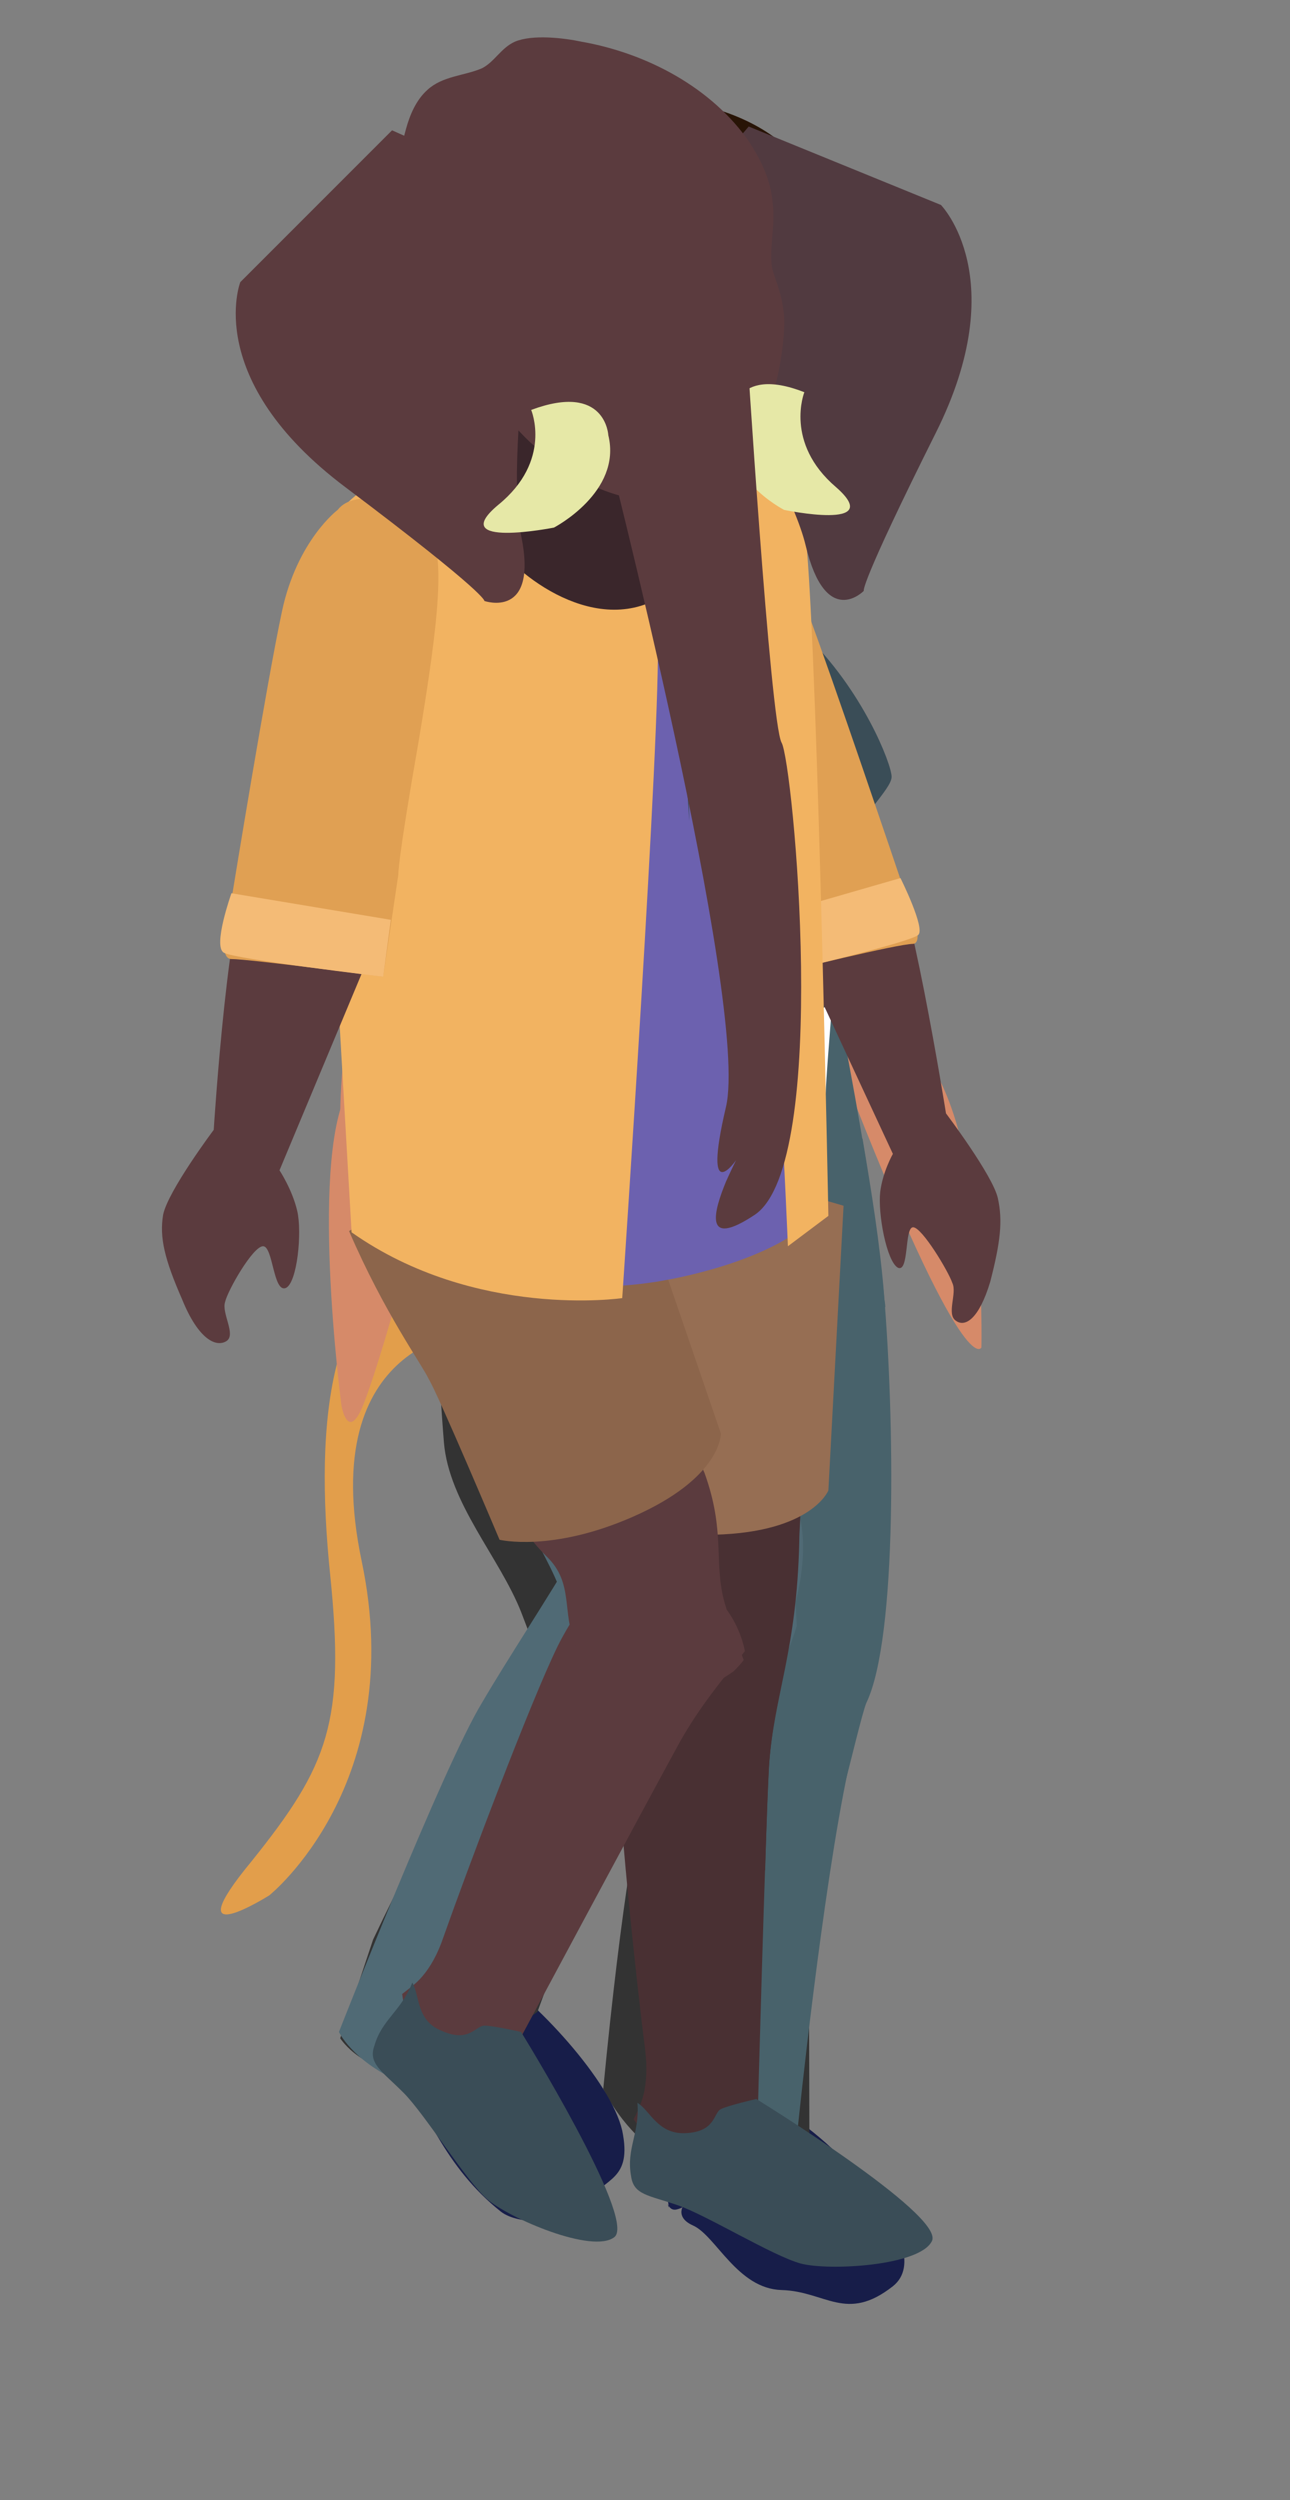 <?xml version="1.0" encoding="utf-8"?>
<!-- Generator: Adobe Illustrator 22.0.1, SVG Export Plug-In . SVG Version: 6.00 Build 0)  -->
<svg version="1.1" id="Layer_1" xmlns="http://www.w3.org/2000/svg" xmlns:xlink="http://www.w3.org/1999/xlink" x="0px" y="0px"
	 viewBox="0 0 102 197.6" style="enable-background:new 0 0 102 197.6;" xml:space="preserve">
<rect x="0" y="0" width="102" height="197.6" fill="#808080" stroke="none"/>
<style type="text/css">
	.st0{fill:#281406;}
	.st1{fill:#E29E4B;}
	.st2{fill:#D68A69;}
	.st3{fill:#171D49;}
	.st4{fill:#333333;}
	.st5{fill:#48626B;}
	.st6{fill:#506A75;}
	.st7{fill:#FFFFFF;}
	.st8{fill:#3A4D57;}
	.st9{opacity:0.3;fill:#E8B9A0;enable-background:new    ;}
	.st10{fill:#562809;}
	.st11{fill:none;stroke:#331908;stroke-width:0.5;stroke-miterlimit:10;}
	.st12{fill:none;stroke:#231307;stroke-width:0.5;stroke-miterlimit:10;}
	.st13{fill:#4F2508;stroke:#5E2B08;stroke-width:0.5;stroke-miterlimit:10;}
	.st14{fill:#5B3B3E;}
	.st15{fill:#E0A053;}
	.st16{fill:#F4BB76;}
	.st17{fill:#493033;}
	.st18{fill:#966E53;}
	.st19{fill:#8C654B;}
	.st20{fill:#6C61AF;}
	.st21{fill:#F2B361;}
	.st22{fill:#513A40;}
	.st23{fill:#3A262B;}
	.st24{fill:#E6E8A7;}


@-webkit-keyframes leg_back_top {
  0% { -webkit-transform: translateX(0); transform: translateX(0);}
  14% {
    -webkit-transform-origin: 20% 40%;
            transform-origin: 20% 40%;
    -webkit-transform: translate(-20%, 0%) rotateZ(15deg);
            transform: translate(-20%, 0%) rotateZ(15deg);
  }
  21% {
    -webkit-transform-origin: 20% 40%;
            transform-origin: 20% 40%;
    -webkit-transform: translate(-40%, -20%) rotateZ(25deg);
            transform: translate(-40%, -20%) rotateZ(25deg);
  }
  28% {
    -webkit-transform-origin: 20% 40%;
            transform-origin: 20% 40%;
    -webkit-transform: translate(-20%, 0%) rotateZ(15deg);
            transform: translate(-20%, 0%) rotateZ(15deg);
  }
  35% {
    -webkit-transform-origin: 20% 40%;
            transform-origin: 20% 40%;
    -webkit-transform: translate(0%, 0%) rotateZ(0deg);
            transform: translate(0%, 0%) rotateZ(0deg);
  }
  42% {
    -webkit-transform-origin: 20% 40%;
            transform-origin: 20% 40%;
    -webkit-transform: translate(0%, 0%) rotateZ(-25deg);
            transform: translate(0%, 0%) rotateZ(-25deg);
  }
  49% {
    -webkit-transform-origin: 20% 40%;
            transform-origin: 20% 40%;
    -webkit-transform: translate(10%, -10%) rotateZ(-40deg);
            transform: translate(10%, -10%) rotateZ(-40deg);
  }
  60% {
    -webkit-transform-origin: 20% 40%;
            transform-origin: 20% 40%;
    -webkit-transform: translate(0%, 0%) rotateZ(-25deg);
            transform: translate(0%, 0%) rotateZ(-25deg);
  }
  70% {
    -webkit-transform-origin: 20% 40%;
            transform-origin: 20% 40%;
    -webkit-transform: translate(0%, 0%) rotateZ(-15deg);
            transform: translate(0%, 0%) rotateZ(-15deg);
  }
  80% {
    -webkit-transform-origin: 20% 40%;
            transform-origin: 20% 40%;
    -webkit-transform: translate(0%, 0%) rotateZ(-10deg);
            transform: translate(0%, 0%) rotateZ(-10deg);
  }
  90% {
    -webkit-transform-origin: 20% 40%;
            transform-origin: 20% 40%;
    -webkit-transform: translate(0%, 0%) rotateZ(-0deg);
            transform: translate(0%, 0%) rotateZ(-0deg);
  }
}
@keyframes leg_back_top {
  0% { -webkit-transform: translateX(0); transform: translateX(0);}
  14% {
    -webkit-transform-origin: 20% 40%;
            transform-origin: 20% 40%;
    -webkit-transform: translate(-20%, 0%) rotateZ(15deg);
            transform: translate(-20%, 0%) rotateZ(15deg);
  }
  21% {
    -webkit-transform-origin: 20% 40%;
            transform-origin: 20% 40%;
    -webkit-transform: translate(-40%, -20%) rotateZ(25deg);
            transform: translate(-40%, -20%) rotateZ(25deg);
  }
  28% {
    -webkit-transform-origin: 20% 40%;
            transform-origin: 20% 40%;
    -webkit-transform: translate(-20%, 0%) rotateZ(15deg);
            transform: translate(-20%, 0%) rotateZ(15deg);
  }
  35% {
    -webkit-transform-origin: 20% 40%;
            transform-origin: 20% 40%;
    -webkit-transform: translate(0%, 0%) rotateZ(0deg);
            transform: translate(0%, 0%) rotateZ(0deg);
  }
  42% {
    -webkit-transform-origin: 20% 40%;
            transform-origin: 20% 40%;
    -webkit-transform: translate(0%, 0%) rotateZ(-25deg);
            transform: translate(0%, 0%) rotateZ(-25deg);
  }
  49% {
    -webkit-transform-origin: 20% 40%;
            transform-origin: 20% 40%;
    -webkit-transform: translate(10%, -10%) rotateZ(-40deg);
            transform: translate(10%, -10%) rotateZ(-40deg);
  }
  60% {
    -webkit-transform-origin: 20% 40%;
            transform-origin: 20% 40%;
    -webkit-transform: translate(0%, 0%) rotateZ(-25deg);
            transform: translate(0%, 0%) rotateZ(-25deg);
  }
  70% {
    -webkit-transform-origin: 20% 40%;
            transform-origin: 20% 40%;
    -webkit-transform: translate(0%, 0%) rotateZ(-15deg);
            transform: translate(0%, 0%) rotateZ(-15deg);
  }
  80% {
    -webkit-transform-origin: 20% 40%;
            transform-origin: 20% 40%;
    -webkit-transform: translate(0%, 0%) rotateZ(-10deg);
            transform: translate(0%, 0%) rotateZ(-10deg);
  }
  90% {
    -webkit-transform-origin: 20% 40%;
            transform-origin: 20% 40%;
    -webkit-transform: translate(0%, 0%) rotateZ(-0deg);
            transform: translate(0%, 0%) rotateZ(-0deg);
  }
}
@-webkit-keyframes leg_back_bot {
  0% { -webkit-transform: translateX(0); transform: translateX(0);}
  14% {
    -webkit-transform-origin: 20% 40%;
            transform-origin: 20% 40%;
    -webkit-transform: translate(-90%, -20%) rotateZ(15deg);
            transform: translate(-90%, -20%) rotateZ(15deg);
  }
  21% {
    -webkit-transform-origin: 20% 40%;
            transform-origin: 20% 40%;
    -webkit-transform: translate(-130%, -50%) rotateZ(25deg);
            transform: translate(-130%, -50%) rotateZ(25deg);
  }
  28% {
    -webkit-transform-origin: 20% 40%;
            transform-origin: 20% 40%;
    -webkit-transform: translate(-80%, -30%) rotateZ(90deg);
            transform: translate(-80%, -30%) rotateZ(90deg);
  }
  35% {
    -webkit-transform-origin: 20% 40%;
            transform-origin: 20% 40%;
    -webkit-transform: translate(-50%, -20%) rotateZ(70deg);
            transform: translate(-50%, -20%) rotateZ(70deg);
  }
  42% {
    -webkit-transform-origin: 20% 40%;
            transform-origin: 20% 40%;
    -webkit-transform: translate(30%, -10%) rotateZ(20deg);
            transform: translate(30%, -10%) rotateZ(20deg);
  }
  49% {
    -webkit-transform-origin: 20% 40%;
            transform-origin: 20% 40%;
    -webkit-transform: translate(60%, -30%) rotateZ(20deg);
            transform: translate(60%, -30%) rotateZ(20deg);
  }
  60% {
    -webkit-transform-origin: 20% 40%;
            transform-origin: 20% 40%;
    -webkit-transform: translate(30%, -10%) rotateZ(20deg);
            transform: translate(30%, -10%) rotateZ(20deg);
  }
  70% {
    -webkit-transform-origin: 20% 40%;
            transform-origin: 20% 40%;
    -webkit-transform: translate(70%, 10%) rotateZ(-20deg);
            transform: translate(70%, 10%) rotateZ(-20deg);
  }
  80% {
    -webkit-transform-origin: 20% 40%;
            transform-origin: 20% 40%;
    -webkit-transform: translate(50%, 10%) rotateZ(-15deg);
            transform: translate(50%, 10%) rotateZ(-15deg);
  }
  90% {
    -webkit-transform-origin: 20% 40%;
            transform-origin: 20% 40%;
    -webkit-transform: translate(0%, 10%) rotateZ(0deg);
            transform: translate(0%, 10%) rotateZ(0deg);
  }
}
@keyframes leg_back_bot {
  0% { -webkit-transform: translateX(0); transform: translateX(0);}
  14% {
    -webkit-transform-origin: 20% 40%;
            transform-origin: 20% 40%;
    -webkit-transform: translate(-90%, -20%) rotateZ(15deg);
            transform: translate(-90%, -20%) rotateZ(15deg);
  }
  21% {
    -webkit-transform-origin: 20% 40%;
            transform-origin: 20% 40%;
    -webkit-transform: translate(-130%, -50%) rotateZ(25deg);
            transform: translate(-130%, -50%) rotateZ(25deg);
  }
  28% {
    -webkit-transform-origin: 20% 40%;
            transform-origin: 20% 40%;
    -webkit-transform: translate(-80%, -30%) rotateZ(90deg);
            transform: translate(-80%, -30%) rotateZ(90deg);
  }
  35% {
    -webkit-transform-origin: 20% 40%;
            transform-origin: 20% 40%;
    -webkit-transform: translate(-50%, -20%) rotateZ(70deg);
            transform: translate(-50%, -20%) rotateZ(70deg);
  }
  42% {
    -webkit-transform-origin: 20% 40%;
            transform-origin: 20% 40%;
    -webkit-transform: translate(30%, -10%) rotateZ(20deg);
            transform: translate(30%, -10%) rotateZ(20deg);
  }
  49% {
    -webkit-transform-origin: 20% 40%;
            transform-origin: 20% 40%;
    -webkit-transform: translate(60%, -30%) rotateZ(20deg);
            transform: translate(60%, -30%) rotateZ(20deg);
  }
  60% {
    -webkit-transform-origin: 20% 40%;
            transform-origin: 20% 40%;
    -webkit-transform: translate(30%, -10%) rotateZ(20deg);
            transform: translate(30%, -10%) rotateZ(20deg);
  }
  70% {
    -webkit-transform-origin: 20% 40%;
            transform-origin: 20% 40%;
    -webkit-transform: translate(70%, 10%) rotateZ(-20deg);
            transform: translate(70%, 10%) rotateZ(-20deg);
  }
  80% {
    -webkit-transform-origin: 20% 40%;
            transform-origin: 20% 40%;
    -webkit-transform: translate(50%, 10%) rotateZ(-15deg);
            transform: translate(50%, 10%) rotateZ(-15deg);
  }
  90% {
    -webkit-transform-origin: 20% 40%;
            transform-origin: 20% 40%;
    -webkit-transform: translate(0%, 10%) rotateZ(0deg);
            transform: translate(0%, 10%) rotateZ(0deg);
  }
}
@-webkit-keyframes foot_back {
  0% { -webkit-transform: translateX(0); transform: translateX(0);}
  14% {
    -webkit-transform-origin: 20% 40%;
            transform-origin: 20% 40%;
    -webkit-transform: translate(-120%, -40%) rotateZ(0deg);
            transform: translate(-120%, -40%) rotateZ(0deg);
  }
  21% {
    -webkit-transform-origin: 20% 40%;
            transform-origin: 20% 40%;
    -webkit-transform: translate(-170%, -120%) rotateZ(0deg);
            transform: translate(-170%, -120%) rotateZ(0deg);
  }
  28% {
    -webkit-transform-origin: 20% 40%;
            transform-origin: 20% 40%;
    -webkit-transform: translate(-220%, -200%) rotateZ(50deg);
            transform: translate(-220%, -200%) rotateZ(50deg);
  }
  35% {
    -webkit-transform-origin: 20% 40%;
            transform-origin: 20% 40%;
    -webkit-transform: translate(-180%, -150%) rotateZ(50deg);
            transform: translate(-180%, -150%) rotateZ(50deg);
  }
  42% {
    -webkit-transform-origin: 20% 40%;
            transform-origin: 20% 40%;
    -webkit-transform: translate(-20%, -20%) rotateZ(0deg);
            transform: translate(-20%, -20%) rotateZ(0deg);
  }
  49% {
    -webkit-transform-origin: 20% 40%;
            transform-origin: 20% 40%;
    -webkit-transform: translate(10%, -80%) rotateZ(0deg);
            transform: translate(10%, -80%) rotateZ(0deg);
  }
  60% {
    -webkit-transform-origin: 20% 40%;
            transform-origin: 20% 40%;
    -webkit-transform: translate(-20%, -20%) rotateZ(0deg);
            transform: translate(-20%, -20%) rotateZ(0deg);
  }
  70% {
    -webkit-transform-origin: 20% 40%;
            transform-origin: 20% 40%;
    -webkit-transform: translate(90%, -20%) rotateZ(0deg);
            transform: translate(90%, -20%) rotateZ(0deg);
  }
  80% {
    -webkit-transform-origin: 20% 40%;
            transform-origin: 20% 40%;
    -webkit-transform: translate(90%, 0%) rotateZ(-90deg);
            transform: translate(90%, 0%) rotateZ(-90deg);
  }
  90% {
    -webkit-transform-origin: 20% 40%;
            transform-origin: 20% 40%;
    -webkit-transform: translate(-20%, 10%) rotateZ(-10deg);
            transform: translate(-20%, 10%) rotateZ(-10deg);
  }
}
@keyframes foot_back {
  0% { -webkit-transform: translateX(0); transform: translateX(0);}
  14% {
    -webkit-transform-origin: 20% 40%;
            transform-origin: 20% 40%;
    -webkit-transform: translate(-120%, -40%) rotateZ(0deg);
            transform: translate(-120%, -40%) rotateZ(0deg);
  }
  21% {
    -webkit-transform-origin: 20% 40%;
            transform-origin: 20% 40%;
    -webkit-transform: translate(-170%, -120%) rotateZ(0deg);
            transform: translate(-170%, -120%) rotateZ(0deg);
  }
  28% {
    -webkit-transform-origin: 20% 40%;
            transform-origin: 20% 40%;
    -webkit-transform: translate(-220%, -200%) rotateZ(50deg);
            transform: translate(-220%, -200%) rotateZ(50deg);
  }
  35% {
    -webkit-transform-origin: 20% 40%;
            transform-origin: 20% 40%;
    -webkit-transform: translate(-180%, -150%) rotateZ(50deg);
            transform: translate(-180%, -150%) rotateZ(50deg);
  }
  42% {
    -webkit-transform-origin: 20% 40%;
            transform-origin: 20% 40%;
    -webkit-transform: translate(-20%, -20%) rotateZ(0deg);
            transform: translate(-20%, -20%) rotateZ(0deg);
  }
  49% {
    -webkit-transform-origin: 20% 40%;
            transform-origin: 20% 40%;
    -webkit-transform: translate(10%, -80%) rotateZ(0deg);
            transform: translate(10%, -80%) rotateZ(0deg);
  }
  60% {
    -webkit-transform-origin: 20% 40%;
            transform-origin: 20% 40%;
    -webkit-transform: translate(-20%, -20%) rotateZ(0deg);
            transform: translate(-20%, -20%) rotateZ(0deg);
  }
  70% {
    -webkit-transform-origin: 20% 40%;
            transform-origin: 20% 40%;
    -webkit-transform: translate(90%, -20%) rotateZ(0deg);
            transform: translate(90%, -20%) rotateZ(0deg);
  }
  80% {
    -webkit-transform-origin: 20% 40%;
            transform-origin: 20% 40%;
    -webkit-transform: translate(90%, 0%) rotateZ(-90deg);
            transform: translate(90%, 0%) rotateZ(-90deg);
  }
  90% {
    -webkit-transform-origin: 20% 40%;
            transform-origin: 20% 40%;
    -webkit-transform: translate(-20%, 10%) rotateZ(-10deg);
            transform: translate(-20%, 10%) rotateZ(-10deg);
  }
}


@-webkit-keyframes leg_front_top {
  0% { -webkit-transform: translateX(0); transform: translateX(0);}
  7% {
    -webkit-transform-origin: 20% 40%;
            transform-origin: 20% 40%;
    -webkit-transform: translate(10%, 0%) rotateZ(-5deg);
            transform: translate(10%, 0%) rotateZ(-5deg);
  }
  14% {
    -webkit-transform-origin: 20% 40%;
            transform-origin: 20% 40%;
    -webkit-transform: translate(10%, 0%) rotateZ(-10deg);
            transform: translate(10%, 0%) rotateZ(-10deg);
  }
  21% {
    -webkit-transform-origin: 20% 40%;
            transform-origin: 20% 40%;
    -webkit-transform: translate(10%, 0%) rotateZ(-10deg);
            transform: translate(10%, 0%) rotateZ(-10deg);
  }
  35% {
    -webkit-transform-origin: 20% 40%;
            transform-origin: 20% 40%;
    -webkit-transform: translate(10%, 0%) rotateZ(-10deg);
            transform: translate(10%, 0%) rotateZ(-10deg);
  }
  42% {
    -webkit-transform-origin: 20% 40%;
            transform-origin: 20% 40%;
    -webkit-transform: translate(10%, 0%) rotateZ(10deg);
            transform: translate(10%, 0%) rotateZ(10deg);
  }
  49% {
    -webkit-transform-origin: 20% 40%;
            transform-origin: 20% 40%;
    -webkit-transform: translate(10%, 0%) rotateZ(10deg);
            transform: translate(10%, 0%) rotateZ(10deg);
  }
  60% {
    -webkit-transform-origin: 20% 40%;
            transform-origin: 20% 40%;
    -webkit-transform: translate(-10%, 0%) rotateZ(30deg);
            transform: translate(-10%, 0%) rotateZ(30deg);
  }
  70% {
    -webkit-transform-origin: 20% 40%;
            transform-origin: 20% 40%;
    -webkit-transform: translate(-10%, 0%) rotateZ(30deg);
            transform: translate(-10%, 0%) rotateZ(30deg);
  }
  80% {
    -webkit-transform-origin: 20% 40%;
            transform-origin: 20% 40%;
    -webkit-transform: translate(-10%, 0%) rotateZ(10deg);
            transform: translate(-10%, 0%) rotateZ(10deg);
  }
  90% {
    -webkit-transform-origin: 20% 40%;
            transform-origin: 20% 40%;
    -webkit-transform: translate(0%, 0%) rotateZ(0deg);
            transform: translate(0%, 0%) rotateZ(0deg);
  }
}


@keyframes leg_front_top {
  0% { -webkit-transform: translateX(0); transform: translateX(0);}
  7% {
    -webkit-transform-origin: 20% 40%;
            transform-origin: 20% 40%;
    -webkit-transform: translate(10%, 0%) rotateZ(-5deg);
            transform: translate(10%, 0%) rotateZ(-5deg);
  }
  14% {
    -webkit-transform-origin: 20% 40%;
            transform-origin: 20% 40%;
    -webkit-transform: translate(10%, 0%) rotateZ(-10deg);
            transform: translate(10%, 0%) rotateZ(-10deg);
  }
  21% {
    -webkit-transform-origin: 20% 40%;
            transform-origin: 20% 40%;
    -webkit-transform: translate(10%, 0%) rotateZ(-10deg);
            transform: translate(10%, 0%) rotateZ(-10deg);
  }
  35% {
    -webkit-transform-origin: 20% 40%;
            transform-origin: 20% 40%;
    -webkit-transform: translate(10%, 0%) rotateZ(-10deg);
            transform: translate(10%, 0%) rotateZ(-10deg);
  }
  42% {
    -webkit-transform-origin: 20% 40%;
            transform-origin: 20% 40%;
    -webkit-transform: translate(10%, 0%) rotateZ(10deg);
            transform: translate(10%, 0%) rotateZ(10deg);
  }
  49% {
    -webkit-transform-origin: 20% 40%;
            transform-origin: 20% 40%;
    -webkit-transform: translate(10%, 0%) rotateZ(10deg);
            transform: translate(10%, 0%) rotateZ(10deg);
  }
  60% {
    -webkit-transform-origin: 20% 40%;
            transform-origin: 20% 40%;
    -webkit-transform: translate(-10%, 0%) rotateZ(30deg);
            transform: translate(-10%, 0%) rotateZ(30deg);
  }
  70% {
    -webkit-transform-origin: 20% 40%;
            transform-origin: 20% 40%;
    -webkit-transform: translate(-10%, 0%) rotateZ(30deg);
            transform: translate(-10%, 0%) rotateZ(30deg);
  }
  80% {
    -webkit-transform-origin: 20% 40%;
            transform-origin: 20% 40%;
    -webkit-transform: translate(-10%, 0%) rotateZ(10deg);
            transform: translate(-10%, 0%) rotateZ(10deg);
  }
  90% {
    -webkit-transform-origin: 20% 40%;
            transform-origin: 20% 40%;
    -webkit-transform: translate(0%, 0%) rotateZ(0deg);
            transform: translate(0%, 0%) rotateZ(0deg);
  }
}
@-webkit-keyframes leg_front_bot {
  0% { -webkit-transform: translateX(0); transform: translateX(0);}
  7% {
    -webkit-transform-origin: 20% 40%;
            transform-origin: 20% 40%;
    -webkit-transform: translate(30%, 30%) rotateZ(-20deg);
            transform: translate(30%, 30%) rotateZ(-20deg);
  }
  14% {
    -webkit-transform-origin: 20% 40%;
            transform-origin: 20% 40%;
    -webkit-transform: translate(50%, 30%) rotateZ(-30deg);
            transform: translate(50%, 30%) rotateZ(-30deg);
  }
  21% {
    -webkit-transform-origin: 20% 40%;
            transform-origin: 20% 40%;
    -webkit-transform: translate(50%, 20%) rotateZ(-30deg);
            transform: translate(50%, 20%) rotateZ(-30deg);
  }
  28% {
    -webkit-transform-origin: 20% 40%;
            transform-origin: 20% 40%;
    -webkit-transform: translate(70%, 20%) rotateZ(-40deg);
            transform: translate(70%, 20%) rotateZ(-40deg);
  }
  42% {
    -webkit-transform-origin: 20% 40%;
            transform-origin: 20% 40%;
    -webkit-transform: translate(30%, 20%) rotateZ(-30deg);
            transform: translate(30%, 20%) rotateZ(-30deg);
  }
  49% {
    -webkit-transform-origin: 20% 40%;
            transform-origin: 20% 40%;
    -webkit-transform: translate(20%, 20%) rotateZ(-30deg);
            transform: translate(20%, 20%) rotateZ(-30deg);
  }
  60% {
    -webkit-transform-origin: 20% 40%;
            transform-origin: 20% 40%;
    -webkit-transform: translate(-55%, 10%) rotateZ(0deg);
            transform: translate(-55%, 10%) rotateZ(0deg);
  }
  70% {
    -webkit-transform-origin: 20% 40%;
            transform-origin: 20% 40%;
    -webkit-transform: translate(-55%, 10%) rotateZ(0deg);
            transform: translate(-55%, 10%) rotateZ(0deg);
  }
  80% {
    -webkit-transform-origin: 20% 40%;
            transform-origin: 20% 40%;
    -webkit-transform: translate(-25%, 10%) rotateZ(0deg);
            transform: translate(-25%, 10%) rotateZ(0deg);
  }
  90% {
    -webkit-transform-origin: 20% 40%;
            transform-origin: 20% 40%;
    -webkit-transform: translate(0%, 0%) rotateZ(0deg);
            transform: translate(0%, 0%) rotateZ(0deg);
  }
}
@keyframes leg_front_bot {
  0% { -webkit-transform: translateX(0); transform: translateX(0);}
  7% {
    -webkit-transform-origin: 20% 40%;
            transform-origin: 20% 40%;
    -webkit-transform: translate(30%, 30%) rotateZ(-20deg);
            transform: translate(30%, 30%) rotateZ(-20deg);
  }
  14% {
    -webkit-transform-origin: 20% 40%;
            transform-origin: 20% 40%;
    -webkit-transform: translate(50%, 30%) rotateZ(-30deg);
            transform: translate(50%, 30%) rotateZ(-30deg);
  }
  21% {
    -webkit-transform-origin: 20% 40%;
            transform-origin: 20% 40%;
    -webkit-transform: translate(50%, 20%) rotateZ(-30deg);
            transform: translate(50%, 20%) rotateZ(-30deg);
  }
  28% {
    -webkit-transform-origin: 20% 40%;
            transform-origin: 20% 40%;
    -webkit-transform: translate(70%, 20%) rotateZ(-40deg);
            transform: translate(70%, 20%) rotateZ(-40deg);
  }
  42% {
    -webkit-transform-origin: 20% 40%;
            transform-origin: 20% 40%;
    -webkit-transform: translate(30%, 20%) rotateZ(-30deg);
            transform: translate(30%, 20%) rotateZ(-30deg);
  }
  49% {
    -webkit-transform-origin: 20% 40%;
            transform-origin: 20% 40%;
    -webkit-transform: translate(20%, 20%) rotateZ(-30deg);
            transform: translate(20%, 20%) rotateZ(-30deg);
  }
  60% {
    -webkit-transform-origin: 20% 40%;
            transform-origin: 20% 40%;
    -webkit-transform: translate(-55%, 10%) rotateZ(0deg);
            transform: translate(-55%, 10%) rotateZ(0deg);
  }
  70% {
    -webkit-transform-origin: 20% 40%;
            transform-origin: 20% 40%;
    -webkit-transform: translate(-55%, 10%) rotateZ(0deg);
            transform: translate(-55%, 10%) rotateZ(0deg);
  }
  80% {
    -webkit-transform-origin: 20% 40%;
            transform-origin: 20% 40%;
    -webkit-transform: translate(-25%, 10%) rotateZ(0deg);
            transform: translate(-25%, 10%) rotateZ(0deg);
  }
  90% {
    -webkit-transform-origin: 20% 40%;
            transform-origin: 20% 40%;
    -webkit-transform: translate(0%, 0%) rotateZ(0deg);
            transform: translate(0%, 0%) rotateZ(0deg);
  }
}
@-webkit-keyframes foot_front {
  0% { -webkit-transform: translateX(0); transform: translateX(0);}
  7% {
    -webkit-transform-origin: 20% 40%;
            transform-origin: 20% 40%;
    -webkit-transform: translate(70%, 40%);
            transform: translate(70%, 40%);
  }
  14% {
    -webkit-transform-origin: 20% 40%;
            transform-origin: 20% 40%;
    -webkit-transform: translate(90%, 40%);
            transform: translate(90%, 40%);
  }
  21% {
    -webkit-transform-origin: 20% 40%;
            transform-origin: 20% 40%;
    -webkit-transform: translate(100%, 20%);
            transform: translate(100%, 20%);
  }
  28% {
    -webkit-transform-origin: 20% 40%;
            transform-origin: 20% 40%;
    -webkit-transform: translate(130%, 20%);
            transform: translate(130%, 20%);
  }
  35% {
    -webkit-transform-origin: 20% 40%;
            transform-origin: 20% 40%;
    -webkit-transform: translate(140%, 20%)  rotateZ(-70deg);
            transform: translate(140%, 20%)  rotateZ(-70deg);
  }
  42% {
    -webkit-transform-origin: 20% 40%;
            transform-origin: 20% 40%;
    -webkit-transform: translate(80%, 20%)  rotateZ(0deg);
            transform: translate(80%, 20%)  rotateZ(0deg);
  }
  49% {
    -webkit-transform-origin: 20% 40%;
            transform-origin: 20% 40%;
    -webkit-transform: translate(80%, 20%)  rotateZ(0deg);
            transform: translate(80%, 20%)  rotateZ(0deg);
  }
  60% {
    -webkit-transform-origin: 20% 40%;
            transform-origin: 20% 40%;
    -webkit-transform: translate(-80%, 20%)  rotateZ(0deg);
            transform: translate(-80%, 20%)  rotateZ(0deg);
  }
  70% {
    -webkit-transform-origin: 20% 40%;
            transform-origin: 20% 40%;
    -webkit-transform: translate(-80%, 20%)  rotateZ(-20deg);
            transform: translate(-80%, 20%)  rotateZ(-20deg);
  }
  80% {
    -webkit-transform-origin: 20% 40%;
            transform-origin: 20% 40%;
    -webkit-transform: translate(-50%, 20%)  rotateZ(-20deg);
            transform: translate(-50%, 20%)  rotateZ(-20deg);
  }
  90% {
    -webkit-transform-origin: 20% 40%;
            transform-origin: 20% 40%;
    -webkit-transform: translate(-20%, 0%)  rotateZ(40deg);
            transform: translate(-20%, 0%)  rotateZ(40deg);
  }
}
@keyframes foot_front {
  0% { -webkit-transform: translateX(0); transform: translateX(0);}
  7% {
    -webkit-transform-origin: 20% 40%;
            transform-origin: 20% 40%;
    -webkit-transform: translate(70%, 40%);
            transform: translate(70%, 40%);
  }
  14% {
    -webkit-transform-origin: 20% 40%;
            transform-origin: 20% 40%;
    -webkit-transform: translate(90%, 40%);
            transform: translate(90%, 40%);
  }
  21% {
    -webkit-transform-origin: 20% 40%;
            transform-origin: 20% 40%;
    -webkit-transform: translate(100%, 20%);
            transform: translate(100%, 20%);
  }
  28% {
    -webkit-transform-origin: 20% 40%;
            transform-origin: 20% 40%;
    -webkit-transform: translate(130%, 20%);
            transform: translate(130%, 20%);
  }
  35% {
    -webkit-transform-origin: 20% 40%;
            transform-origin: 20% 40%;
    -webkit-transform: translate(140%, 20%)  rotateZ(-70deg);
            transform: translate(140%, 20%)  rotateZ(-70deg);
  }
  42% {
    -webkit-transform-origin: 20% 40%;
            transform-origin: 20% 40%;
    -webkit-transform: translate(80%, 20%)  rotateZ(0deg);
            transform: translate(80%, 20%)  rotateZ(0deg);
  }
  49% {
    -webkit-transform-origin: 20% 40%;
            transform-origin: 20% 40%;
    -webkit-transform: translate(80%, 20%)  rotateZ(0deg);
            transform: translate(80%, 20%)  rotateZ(0deg);
  }
  60% {
    -webkit-transform-origin: 20% 40%;
            transform-origin: 20% 40%;
    -webkit-transform: translate(-80%, 20%)  rotateZ(0deg);
            transform: translate(-80%, 20%)  rotateZ(0deg);
  }
  70% {
    -webkit-transform-origin: 20% 40%;
            transform-origin: 20% 40%;
    -webkit-transform: translate(-80%, 20%)  rotateZ(-20deg);
            transform: translate(-80%, 20%)  rotateZ(-20deg);
  }
  80% {
    -webkit-transform-origin: 20% 40%;
            transform-origin: 20% 40%;
    -webkit-transform: translate(-50%, 20%)  rotateZ(-20deg);
            transform: translate(-50%, 20%)  rotateZ(-20deg);
  }
  90% {
    -webkit-transform-origin: 20% 40%;
            transform-origin: 20% 40%;
    -webkit-transform: translate(-20%, 0%)  rotateZ(40deg);
            transform: translate(-20%, 0%)  rotateZ(40deg);
  }
}


@-webkit-keyframes arm_back_top {
  0% { -webkit-transform: translateX(0); transform: translateX(0);}
  42% {
    -webkit-transform-origin: 20% 40%;
            transform-origin: 20% 40%;
    -webkit-transform: translate(-60%, 0%)  rotateZ(0deg);
            transform: translate(-60%, 0%)  rotateZ(0deg);
  }
}


@keyframes arm_back_top {
  0% { -webkit-transform: translateX(0); transform: translateX(0);}
  42% {
    -webkit-transform-origin: 20% 40%;
            transform-origin: 20% 40%;
    -webkit-transform: translate(-60%, 0%)  rotateZ(0deg);
            transform: translate(-60%, 0%)  rotateZ(0deg);
  }
}
@-webkit-keyframes arm_back_bot {
  0% { -webkit-transform: translateX(0); transform: translateX(0);}
  42% {
    -webkit-transform-origin: 20% 40%;
            transform-origin: 20% 40%;
    -webkit-transform: translate(-120%, 0%)  rotateZ(-20deg);
            transform: translate(-120%, 0%)  rotateZ(-20deg);
  }
}
@keyframes arm_back_bot {
  0% { -webkit-transform: translateX(0); transform: translateX(0);}
  42% {
    -webkit-transform-origin: 20% 40%;
            transform-origin: 20% 40%;
    -webkit-transform: translate(-120%, 0%)  rotateZ(-20deg);
            transform: translate(-120%, 0%)  rotateZ(-20deg);
  }
}
@-webkit-keyframes arm_front_top {
  0% { -webkit-transform: translateX(0); transform: translateX(0);}
  45% {
    -webkit-transform-origin: 20% 40%;
            transform-origin: 20% 40%;
    -webkit-transform: translate(20%, 5%)  rotateZ(-20deg);
            transform: translate(20%, 5%)  rotateZ(-20deg);
  }
}
@keyframes arm_front_top {
  0% { -webkit-transform: translateX(0); transform: translateX(0);}
  45% {
    -webkit-transform-origin: 20% 40%;
            transform-origin: 20% 40%;
    -webkit-transform: translate(20%, 5%)  rotateZ(-20deg);
            transform: translate(20%, 5%)  rotateZ(-20deg);
  }
}
@-webkit-keyframes arm_front_bot {
  0% { -webkit-transform: translateX(0); transform: translateX(0);}
  45% {
    -webkit-transform-origin: 20% 40%;
            transform-origin: 20% 40%;
    -webkit-transform: translate(150%, 20%)  rotateZ(-50deg);
            transform: translate(150%, 20%)  rotateZ(-50deg);
  }
}
@keyframes arm_front_bot {
  0% { -webkit-transform: translateX(0); transform: translateX(0);}
  45% {
    -webkit-transform-origin: 20% 40%;
            transform-origin: 20% 40%;
    -webkit-transform: translate(150%, 20%)  rotateZ(-50deg);
            transform: translate(150%, 20%)  rotateZ(-50deg);
  }
}









#foot_x5F_front {
  -webkit-animation : foot_front 1.5s linear infinite;
          animation : foot_front 1.5s linear infinite;
}
#foot_x5F_back {
  -webkit-animation : foot_back 1.5s linear infinite;
          animation : foot_back 1.5s linear infinite;
}
#leg_x5F_back_x5F_top {
  -webkit-animation : leg_back_top 1.5s linear infinite;
          animation : leg_back_top 1.5s linear infinite;
}
#leg_x5F_back_x5F_bot{
  -webkit-animation : leg_back_bot 1.5s linear infinite;
          animation : leg_back_bot 1.5s linear infinite;
}
#leg_x5F_front_x5F_bot{
  -webkit-animation : leg_front_bot 1.5s linear infinite;
          animation : leg_front_bot 1.5s linear infinite;
}
#leg_x5F_front_x5F_top{
  -webkit-animation : leg_front_top 1.5s linear infinite;
          animation : leg_front_top 1.5s linear infinite;
}
#arm_x5F_back_x5F_top {
  -webkit-animation : arm_back_top 1.5s linear infinite;
          animation : arm_back_top 1.5s linear infinite;
}
#arm_x5F_back_x5F_bot {
  -webkit-animation : arm_back_bot 1.5s linear infinite;
          animation : arm_back_bot 1.5s linear infinite;
}
#arm_x5F_front_x5F_top {
  -webkit-animation : arm_front_top 1.5s linear infinite;
          animation : arm_front_top 1.5s linear infinite;
}
#arm_x5F_front_x5F_bot {
  -webkit-animation : arm_front_bot 1.5s linear infinite;
          animation : arm_front_bot 1.5s linear infinite;
}
</style>
<g id="_x30_0">
	<circle id="tail" class="st0" cx="38.7" cy="102.7" r="6.5"/>
	<path id="CAT_x5F_tail" class="st1" d="M37.4,105.2c0,0-12.5,0.6-8.8,18.2s-7.3,26.4-7.3,26.4s-7.6,4.8-1.4-2.7
		c6.1-7.6,7.4-11,6.2-22.7s-0.4-24.6,9.7-26.1S37.4,105.2,37.4,105.2z"/>
	<path id="arm_x5F_back_x5F_bot" class="st2" d="M66.7,84.9c0,0-0.4-8,5.5-2.5s5.4,24.1,5.4,24.1S76.3,109.6,66.7,84.9z"/>
	<path id="arm_x5F_back_x5F_top" class="st2" d="M57.4,48.5c5.7-2.1,8.3,6.9,10.2,12.2c0.3,0.8,3.8,15.5,4.6,17.7
		c1.2,3.3,2.1,10.1-0.5,9.4c-6.9-1.9-8-9.9-11.1-16C57.6,65.7,50.6,51,57.4,48.5z"/>
	<path id="foot_x5F_back" class="st3" d="M61.4,166.7c-2.7-0.6-5.6-0.9-8.4-1c-1.8-3.2-0.3,6.9-0.2,8.2c0.2,1.1,0,0.3,0,0.3
		c0.3,0.7,0.8,0.4,1.1,0.3c0.6-0.7-0.9,0.6,0.9,1.4c1.8,0.8,3.5,5,7,5.1c3.5,0.1,5.1,2.6,8.8-0.3C74.5,177.6,64.8,167.9,61.4,166.7z
		"/>
	<path id="leg_x5F_back_x5F_bot" class="st4" d="M53.2,135.3c0,0-2.6-0.3-5.5,29.8c0,0,5.2,11.4,16.3,4.4l-0.1-38.7
		C63.9,130.8,56.7,122.1,53.2,135.3z"/>
	<path id="leg_x5F_back_x5F_top" class="st4" d="M52.3,93.3c-1.1,9.3-1.8,14.4-1.7,24.5c0.2,10.1,0.3,9.4,0.4,18.1s13.6,8.7,13-2.6
		c-0.5-11.3,2.4-23.5,1.6-34.8C64.9,87.4,56.9,94.8,52.3,93.3z"/>
	<path id="CAT_x5F_leg_x5F_back_x5F_bot" class="st5" d="M54,136.6c-1.2,0.6-2.1,1.4-2.7,2.4v29c5.6,4.1,11.8,0,11.8,0
		s1.9-18.5,4-28.3C63.2,136.2,58.6,133.8,54,136.6z"/>
	<path id="CAT_x5F_leg_x5F_back_x5F_top" class="st5" d="M48,91.6c0,0.8,0,2.3,0,3.3l3.3,22v22.4c2.1,2.7,5.4,4.3,8.7,3.2
		c3-0.6,5,0.8,6.8-1.5c0.4-1.5,1.4-5.7,1.7-6.4c2.5-5.2,2.2-22.7,1.4-32.3c-0.3-3.8-1-8.2-1.7-12.3C62.4,86.7,52.8,86.8,48,91.6z"/>
	<path id="CAT_x5F_hip_x5F_back" class="st5" d="M70,103.3c0-0.3-0.1-0.6-0.1-0.9c-0.9-9.6-3.8-23.6-3.8-23.6L52,75.4l-6,6.4
		l3.5,23.4C55.8,107.1,65.1,107.7,70,103.3z"/>
	<path id="foot_x5F_front" class="st3" d="M31.1,162.1c2.4,4.6,4.1,9.2,8.5,12.7c1.4,1.1,5.3,1.1,6.8-0.8c1.5-1.9,3.6-1.7,2.8-5.6
		c-0.9-3.9-6.8-10.3-10.8-12.9C35.9,157.6,33.6,159.9,31.1,162.1z"/>
	<path id="leg_x5F_front_x5F_bot" class="st4" d="M52.7,131.3l-8.2-3.8c0,0-6.3,7.5-15,25.8l-2.6,7.8c0,0,1.9,3,6.1,2.5
		s9.5-4.6,9.5-4.6L52.7,131.3z"/>
	<path id="leg_x5F_front_x5F_top" class="st4" d="M34.7,94.4c0,0-0.6,7.1,0.4,19.6c0.4,4.8,4.4,9.1,6.1,13.4c2.7,6.9,3,9.9,3,9.9
		s10.8,2.6,8.5-11.3c-1.6-9.6,2-21.8-0.4-31.7C51.2,90,34.7,94.4,34.7,94.4z"/>
	<path id="CAT_x5F_leg_x5F_front_x5F_bot" class="st6" d="M56.4,115.4c-3.3,0.5-7.7,3.3-10.8,7c-2.2,3.8-5.4,8.6-7.5,12.2
		c-3.1,5.1-11.3,26-11.3,26s1,2.2,4.7,3.9s6.1,1,6.1,1c0.9-2.7,7.8-13.2,9.4-16.7c1.7-3.5,8.2-11.4,9.7-12.6c1-0.7,3-3.1,4.7-5.3
		C64.4,124.4,65.3,114.8,56.4,115.4z"/>
	<path id="CAT_x5F_leg_x5F_front_x5F_top" class="st6" d="M60.9,132.2c1-0.6,1.6-2,2.1-3.7c-0.1-2.1-0.2-4.1-0.5-5.3
		c-0.6-2.5-5.4-19.2-5-21.2c0-0.2,0.1-0.4,0.2-0.6c-0.7-6.6-7-12.2-13.5-11.5c-3.5,0.9-7.5,2.4-9.5,5.6c-0.1,2.3-0.1,8.3,1.8,13.9
		c2.4,7,6.9,13.4,7.9,16.6c0.1,0.4,0.2,0.9,0.4,1.4C49.6,132,56,135.1,60.9,132.2z"/>
	<path id="CAT_x5F_hip_x5F_front" class="st6" d="M61.6,79.9l-3.4-4.3c0,0-14.1-0.2-14.5-0.2S40.2,80,40.2,80l-5.4,11.9
		c0,0-0.4,1.3-0.9,3.4c3.1,7.4,13.1,10.2,21.6,8.7c1.4-1.9,5-5,6.1-8.5C62.8,91.5,61.6,79.9,61.6,79.9z"/>
	<path id="chest" class="st2" d="M43.6,38.8v6.7l-5.3,3.6c-1.8,3.5,14.9,11.2,19.9,10.5c3.2-0.4,3.9-11.6-1.6-13.5
		c-2.4-0.8-1.8-3.7-1.8-5.7C54.8,40.5,47,34.9,43.6,38.8z"/>
	<path id="top" class="st7" d="M34.8,95.7c0,0,7,3.8,16.2,3.8c9.3,0,14.4-3.8,14.4-3.8c-0.9-10.7,1.3-17.5,0.1-22.4
		c-1-4,3.7-9.5,1.7-12.6s-4.6-7.6-4.6-7.6c-2.8,6.6-3.1,7.7-3.1,7.7C55.6,55,44,55.2,44,55.2c0.6,6.2-3.2,11.7-5.1,13
		c-1.9,1.3-3.8,0.7-1.9,7.4C37.8,80.3,37.9,86.3,34.8,95.7z"/>
	<path id="arm_x5F_front_x5F_top" class="st2" d="M39,50.1c6.1,1.6,4.3,11.5,3.3,16.3s-5.5,13.3-7.2,17.3c-0.5,1.1-6.2,11-7.8,7.7
		c-1.4-2.9,1.3-18.8,1.5-20.1C29.8,65.4,31.8,48.3,39,50.1z"/>
	<path id="arm_x5F_front_x5F_bot" class="st2" d="M27.8,85.7c0,0,7-19.8,7.9-5.4c0.4,6.4-5.2,26.3-7,30.8c-1.2,2.9-1.7,0-1.7,0
		S24.3,90.7,27.8,85.7z"/>
	<path id="CAT_x5F_top" class="st8" d="M42.7,81.1c0,0,1,1,12,0.6s13.4-4.2,13.4-4.2s-0.2-9.9-0.3-11.3c-0.1-1.4,2.7-3.8,2.7-4.8
		s-2.3-6.9-6.9-11.3c-1.7-1.6-3.9-2.3-6.5-2.5c0.4,0.3,4.7,3.4,4.6,5.4c-0.1,2-9.8,6-13.6,6s-6-3.9-11.3-5.2c-4.7,2.4-7,4.3-8.1,8.5
		c-1,3.8,10.7,7.5,11.7,10.6C41.3,75.9,42.7,81.1,42.7,81.1z"/>
	<path id="neck" class="st9" d="M51.1,48.7c1.7,0.7,5.8,0.9,5.4-2c-0.2-1.2-0.3-1.5-0.9-2.5c-0.8-1.4-3.1-2.1-3.8-3.5
		c-0.3-0.6,0.7-0.9,1-0.3c0.4,0.9,1.2,1.8,1.9,2.7c0.2-0.2,0.5-0.3,0.7,0c0.1,0.1,0.1,0.1,0.2,0.2c-0.2-1.1-0.2-2.3-0.3-3.3
		c0,0-8.5-5.2-11.8-0.9c0.4,2.1,1.6,4.8,2.8,6.5C47.4,47.1,49.1,47.9,51.1,48.7z"/>
	<path id="hair_x5F_back" class="st10" d="M62.4,33.3c0,0-1.2,16.6,3.9,25.7c0,0-0.1,2.6-2.6,3s-0.9-11.7-7.2-16
		C56.5,46,55.8,29.9,62.4,33.3z"/>
	<path id="head" class="st2" d="M62.1,16.6c-5.8-7.6-17.5-7-22.8,0.1c-5.4,7.1,0.2,14.9,2.8,19.3s1.1,2.6,3.8,5.4
		c0.6,0.7,1.4,1.3,2.3,1.9c2.9,1.3,6.3,1.3,9.3,0c2.1-1.8,3.6-5.1,4.7-7.9c0.1-3.2,0.5-4.8,0.8-8.1C63.4,23.9,64.7,20.1,62.1,16.6z"
		/>
	<path id="hair_x5F_front" class="st0" d="M44.4,30.2c0,0-0.9-3.3-2.9-2.7c-2,0.6,0.1,3.9,0.5,5.3c0.4,1.4,0.8,3.1,1.9,2.2
		c0,0,0.9,1.4-0.3,3.8c0,0-0.7,5.8,3.1,9.8s5.1,12,5.2,14.6c0,0-0.4,2.2-2.5,2.3c-2,0.1-3-1-4.2,0c0,0-1-18.2-8.4-15.6
		c0,0-1.5-12.1-3.4-20.7c-1.9-8.6,4-12.1,4-12.1s-0.2-7.5,8.8-9s17.9,1.9,19.1,9.1c1.2,7.2,1.9,9.2,3.1,9.4c0,0-10.5,4.9-22.1-6.2
		C46.2,20.4,49.6,27.3,44.4,30.2z"/>
	<path id="CAT_x5F_hair" class="st1" d="M60.5,18c0,0-5.2,7.8-8.5,12c-3.3,4.3-6.9,10.3-6,15c1,4.8,5.1,11.9,4.4,18.8
		c-0.7,6.8-2.6,7.2-2.6,7.2S44.3,58.3,43,55s-3-4.3-3-4.3L32.7,57c0,0,1.8-5.4,2.5-12.9C35.8,36.6,35,23.6,38,17
		c3-6.5,7.2-6.6,9-6.5s1.8,0.1,1.8,0.1s1-1,4.3-1.2s10.5,2.9,11.6,7.2c1.2,4.3-1.2,9.7-1.2,9.7S63.9,20.5,60.5,18z"/>
	<polyline id="ear" class="st2" points="36.2,12.2 36.2,21.2 41.2,17.2 	"/>
	<line id="whisker_x5F_left_x5F_top" class="st11" x1="51.2" y1="34.2" x2="37.2" y2="33.2"/>
	<line id="whisker_x5F_left_x5F_mid" class="st12" x1="51.2" y1="35.1" x2="37.2" y2="36.2"/>
	<line id="whisker_x5F_left_x5F_bot" class="st12" x1="51" y1="35.9" x2="37.4" y2="39.4"/>
	<line id="whisker_x5F_right_x5F_bot" class="st12" x1="61" y1="35.3" x2="70.4" y2="38.8"/>
	<line id="whisker_x5F_right_x5F_mid" class="st12" x1="61.2" y1="34.6" x2="71" y2="36.6"/>
	<line id="whisker_x5F_right_x5F_top" class="st12" x1="61.5" y1="34" x2="71.5" y2="34.3"/>
	<polygon id="nose" class="st13" points="54.7,35.7 57.7,35.6 55.7,37.7 	"/>
</g>
<path id="ELEPHANT_x5F_arm_x5F_back_x5F_bot" class="st14" d="M61.9,72.5l8.7,18.7c0,0-0.8,1.4-1,3c-0.2,1.7,0.5,5.5,1.4,6
	c0.9,0.4,0.5-3.2,1.2-3.2c0.7,0,2.8,3.5,3.1,4.4c0.4,0.8-0.5,2.5,0.3,3c0.7,0.5,1.8-0.1,2.7-3.1c0.8-3.1,1-4.8,0.6-6.6
	c-0.4-1.8-4.1-6.7-4.1-6.7s-3-18.8-4.7-20.4"/>
<g id="ELEPHANT_x5F_arm_x5F_back_x5F_top">
	<path class="st15" d="M58.5,40.5c-1.5-1.6-4.9-0.1-5.9,1.8c-0.9,2,0.6,7.3,3.7,16.6S59.6,69,59.6,69l2.5,7.8c0,0,8.9-2.2,10.1-2.2
		c1.2-0.1-1-5.1-1-5.1s-5.4-16-7.4-21.3C61.8,42.7,58.5,40.5,58.5,40.5z"/>
	<path class="st16" d="M60.8,72.4l10.4-3c0,0,2,4,1.4,4.5c-0.7,0.6-10.5,2.9-10.5,2.9L60.8,72.4z"/>
</g>
<path id="ELEPHANT_x5F_leg_x5F_back_x5F_bot" class="st17" d="M59.4,171.7c0.6-0.6,1.5-1.3,2.2-2c-1-1.2-1.7-2-1.7-2
	s0.6-22.2,0.9-28c0.2-3.2,0.8-5.6,1.4-8.6c-1.9-2.4-5.3-4-7.9-2.5c-1.5,0.9-3.5,2-5,3.5c-0.2,1.6-0.5,3.3-0.5,5.3
	c0,5,1.5,19.1,2.2,24.5c0.2,1.6,0.1,2.7-0.1,3.6l0,0c-0.2,0.8-0.5,1.4-0.8,2C52.2,170.6,55.8,173.3,59.4,171.7z"/>
<path id="ELEPHANT_x5F_foot_x5F_back" class="st8" d="M73.7,177.1c-0.9,2-8.2,2.4-10.4,1.8c-2.2-0.6-7.4-3.8-9.7-4.6
	s-3.5-0.8-3.7-2.3c-0.4-2.2,0.7-3.4,0.5-5.8c1,0.6,1.6,2.5,3.8,2.4c2.4-0.1,2.2-1.6,2.8-1.9c0.6-0.3,2.8-0.8,2.8-0.8
	S74.6,175,73.7,177.1z"/>
<g id="ELEPHANT_x5F_leg_x5F_back_x5F_top">
	<path class="st17" d="M59.4,148.7c0.4-0.2,0.8-0.5,1.1-0.9c0.1-3.5,0.2-6.5,0.3-8.2c0.4-5.7,2.2-9,2.4-17.8c0-0.8,0.1-1.7,0.1-2.7
		c-5,1.7-10.5,1.1-15.2-1c0.3,2.6,0.7,4.8,1,6.2c1.2,4.9-0.5,7.9-0.5,12.9c0,1.4,0.1,3.5,0.3,5.9C51,147.3,54.5,150.6,59.4,148.7z"
		/>
	<path class="st18" d="M44.2,91.9c0.2,7.1,1.4,12,1.5,13.2c0.2,1.3,0.4,13.9,0.4,13.9s3.4,2.5,10.4,2.3c7.7-0.2,9-3.5,9-3.5
		l1.2-22.5c0,0-13.7-4.1-17.5-3.9C45.4,91.7,44.2,91.9,44.2,91.9z"/>
</g>
<path id="ELEPHANT_x5F_leg_x5F_front_x5F_bot" class="st14" d="M38.2,165.6c0.8-0.3,1.9-0.5,2.9-0.8c-0.4-1.5-0.6-2.5-0.6-2.5
	s10.5-19.6,13.3-24.7c1.6-2.8,3.2-4.7,5.1-7.1c-0.6-3-3-5.9-6-5.8c-1.7,0.1-4,0.2-6,0.9c-0.9,1.3-1.9,2.7-2.8,4.5
	c-2.2,4.5-7.2,17.8-9,22.9c-0.5,1.5-1.1,2.5-1.7,3.2l0,0c-0.5,0.6-1.1,1-1.6,1.4C32.3,161.4,34.3,165.4,38.2,165.6z"/>
<path id="ELEPHANT_x5F_foot_x5F_front" class="st8" d="M48.6,176.8c-1.7,1.4-8.4-1.5-10.1-3c-1.7-1.5-4.9-6.7-6.6-8.4
	c-1.7-1.7-2.8-2.3-2.3-3.7c0.6-2.1,2.1-2.7,3-5c0.6,1,0.3,3,2.3,3.8c2.2,1,2.7-0.4,3.4-0.4c0.7,0,2.9,0.5,2.9,0.5
	S50.3,175.3,48.6,176.8z"/>
<g id="ELEPHANT_x5F_leg_x5F_front_x5F_top">
	<path class="st14" d="M58,132.1c0.3-0.3,0.6-0.6,0.8-0.9c-0.7-1.9-1.2-3.5-1.5-4.5c-0.9-3.2,0.1-5.6-1.6-10.3
		c-0.2-0.4-0.3-0.9-0.5-1.5c-4.3,2.8-9.5,4.5-14.3,5.2c0.8,1.3,1.7,2.3,2.3,2.9c2.2,2.1,1.2,4.4,2.3,7c0.3,0.7,0.8,1.8,1.5,3
		C50,134.5,53.9,135,58,132.1z"/>
	<path class="st19" d="M27.6,97.3c2.8,6.5,5.8,10.6,6.3,11.7c0.7,1.1,5.6,12.7,5.6,12.7s4.1,1,10.5-1.8c7.1-3.1,7-6.6,7-6.6L49.7,92
		c0,0-14.2,1.3-17.7,3C28.6,96.7,27.6,97.3,27.6,97.3z"/>
</g>
<g id="ELEPHANT_x5F_top">
	<path class="st20" d="M64.3,59.1c-0.5-9.4-0.4-21.6-2.1-25.3c-0.8-1.9-2.4-3.7-4.4-4.7c-2.3-1.2-4.9-0.1-7.3,0.3
		c-2.3,0.4-4.6,1.4-6.7,2.3c-2.4,1-5,1.7-7.2,2.9c-2.2,1.1-4.3,2.4-6.4,3.6c-7,4.1-6.9,7.7-4.7,16.6S28,96.6,28,96.6
		c11.2,7.4,24.5,4.6,24.5,4.6s8.8-1.4,12.2-5.3C64.6,95.8,64.8,68.5,64.3,59.1z M54.5,64.9L54.5,64.9c-0.1-1.5-0.2-3.1-0.3-4.5
		C54.4,62,54.5,63.5,54.5,64.9z"/>
	<path class="st21" d="M49.7,36.9c0,0,2.1,7,2.3,13.5c0.3,6.5-2.8,52.2-2.8,52.2s-11.6,1.7-21.4-5.2l-1.7-29.5l-0.6-25.7
		c0,0,0.3-1.2,3.3-3.6c2.9-2.4,9.5-5.7,9.5-5.7l6.8,3.4L49.7,36.9z"/>
	<path class="st15" d="M39.7,31.4c0,0,3.4,2.9,6.7,4.2c3.3,1.2,3.3,1.2,3.3,1.2s-1.4,5.3-1.4,6.2s-7.9-3.9-9.5-5.9
		c-1.5-2-1-3.5-1-3.5l1.2-3.3l0.8-0.8L39.7,31.4z"/>
	<path class="st21" d="M54.2,33.8c1.5,3.1,3.8,9.3,4.4,13.9c0.6,4.6,2.8,34.9,3.1,39.2s0.6,11.6,0.6,11.6l3.2-2.4
		c0,0-0.8-42-1.7-52.7c-0.9-10.7-2.4-14-8-14.9c0,0-0.8,2.2-2.3,3.1L54.2,33.8z"/>
	<path class="st15" d="M53.1,31.9c0,0,0.8,1.2,1.1,1.9c0.3,0.8,2.5,3.9,2.5,3.9s0.3-3.3-0.3-4.6s-1.9-2.4-1.9-2.4
		S54.1,31.4,53.1,31.9z"/>
</g>
<path id="ELEPHANT_x5F_arm_x5F_front_x5F_bot" class="st14" d="M30,73.6l-7.9,18.9c0,0,1,1.5,1.4,3.2c0.4,1.7,0,5.7-0.9,6.1
	c-1,0.4-1-3.3-1.8-3.3c-0.8,0-2.8,3.5-3,4.4c-0.3,0.9,0.9,2.6,0.1,3.1c-0.8,0.5-2.2-0.1-3.5-3.3c-1.4-3.2-1.8-4.9-1.5-6.7
	c0.4-1.9,4-6.7,4-6.7s1.2-19.2,3.1-20.8"/>
<g id="ELEPHANT_x5F_arm_x5F_front_x5F_top">
	<path class="st15" d="M26.7,40.3c1.4-1.8,5.5-0.6,7.1,1.3c1.5,2,0.9,7.4-0.7,17c-1.7,9.7-1.6,10.5-1.6,10.5l-1.2,8.1
		c0,0-10.6-1.4-12-1.4c-1.4,0,0.1-5.3,0.1-5.3s2.7-16.6,3.9-22.2S26.7,40.3,26.7,40.3z"/>
	<path class="st16" d="M30.9,72.7l-12.6-2.1c0,0-1.5,4.2-0.6,4.7c0.8,0.5,12.6,1.9,12.6,1.9L30.9,72.7z"/>
</g>
<g id="ELEPHANT_x5F_head">
	<path class="st22" d="M50.3,18.6l2.5-1.1l6.4-7.5l15.2,6.2c0,0,5.7,5.8-0.4,18s-5.7,12.5-5.7,12.5s-3,3.1-4.6-3.6
		S50.3,18.6,50.3,18.6z"/>
	<path class="st23" d="M38.5,31.2c1,2.4-0.6,8.6,0.1,10.7c0.7,2.2,7,8,12.6,5.8c5.6-2.1,5.5-5.9,5-11.2
		C55.8,31.2,38.5,31.2,38.5,31.2z"/>
	<path class="st14" d="M59.3,11.3c0.1,0.2,0.2,0.3,0.3,0.5c0.8,1.3,1.4,2.8,1.5,4.3c0.2,1.6-0.2,3.1-0.1,4.6c0,1,0.8,2,1,4.3
		s-1.3,13.6-7.6,14.5s-10.5-2.8-12.2-4.3c-1.8-1.5-6-6.9-6-6.9s-3.8-6.3-4.6-9.9c-0.6-2.6-0.2-5.7,0.5-8.2c0.3-1.1,0.8-2.3,1.7-3.1
		C35,6,36.7,6,38.1,5.4c1-0.5,1.5-1.6,2.6-2.1c1.4-0.6,3.9-0.3,5.3,0C51.1,4.2,56.3,6.9,59.3,11.3z"/>
	<path class="st14" d="M43.3,14.4l-2.9,0.1L31,10.3l-12,12c0,0-3,7.7,8.3,16.2s11,9,11,9s4.3,1.5,2.9-5.2S43.3,14.4,43.3,14.4z"/>
	<path class="st24" d="M57.8,33c0,0,0.2-4.2,5.8-2c0,0-1.6,4,2.5,7.5c4,3.5-4.1,1.8-4.1,1.8S56.7,37.6,57.8,33z"/>
	<path class="st14" d="M59,26.6c0,0,1.9,30.5,2.8,32.1c0.9,1.5,3.9,33.2-2.1,37.3c-4.2,2.8-3.2-0.4-2.3-2.6c0.4-0.9,0.8-1.7,0.8-1.7
		s-2.7,3.9-0.8-4.2s-9.6-52.9-9.6-52.9l0.7-7.9H59V26.6z"/>
	<path class="st24" d="M48.1,34.4c0,0-0.2-4.2-6.1-2c0,0,1.7,4-2.6,7.5c-4.2,3.5,4.4,1.8,4.4,1.8S49.2,38.9,48.1,34.4z"/>
</g>
</svg>
